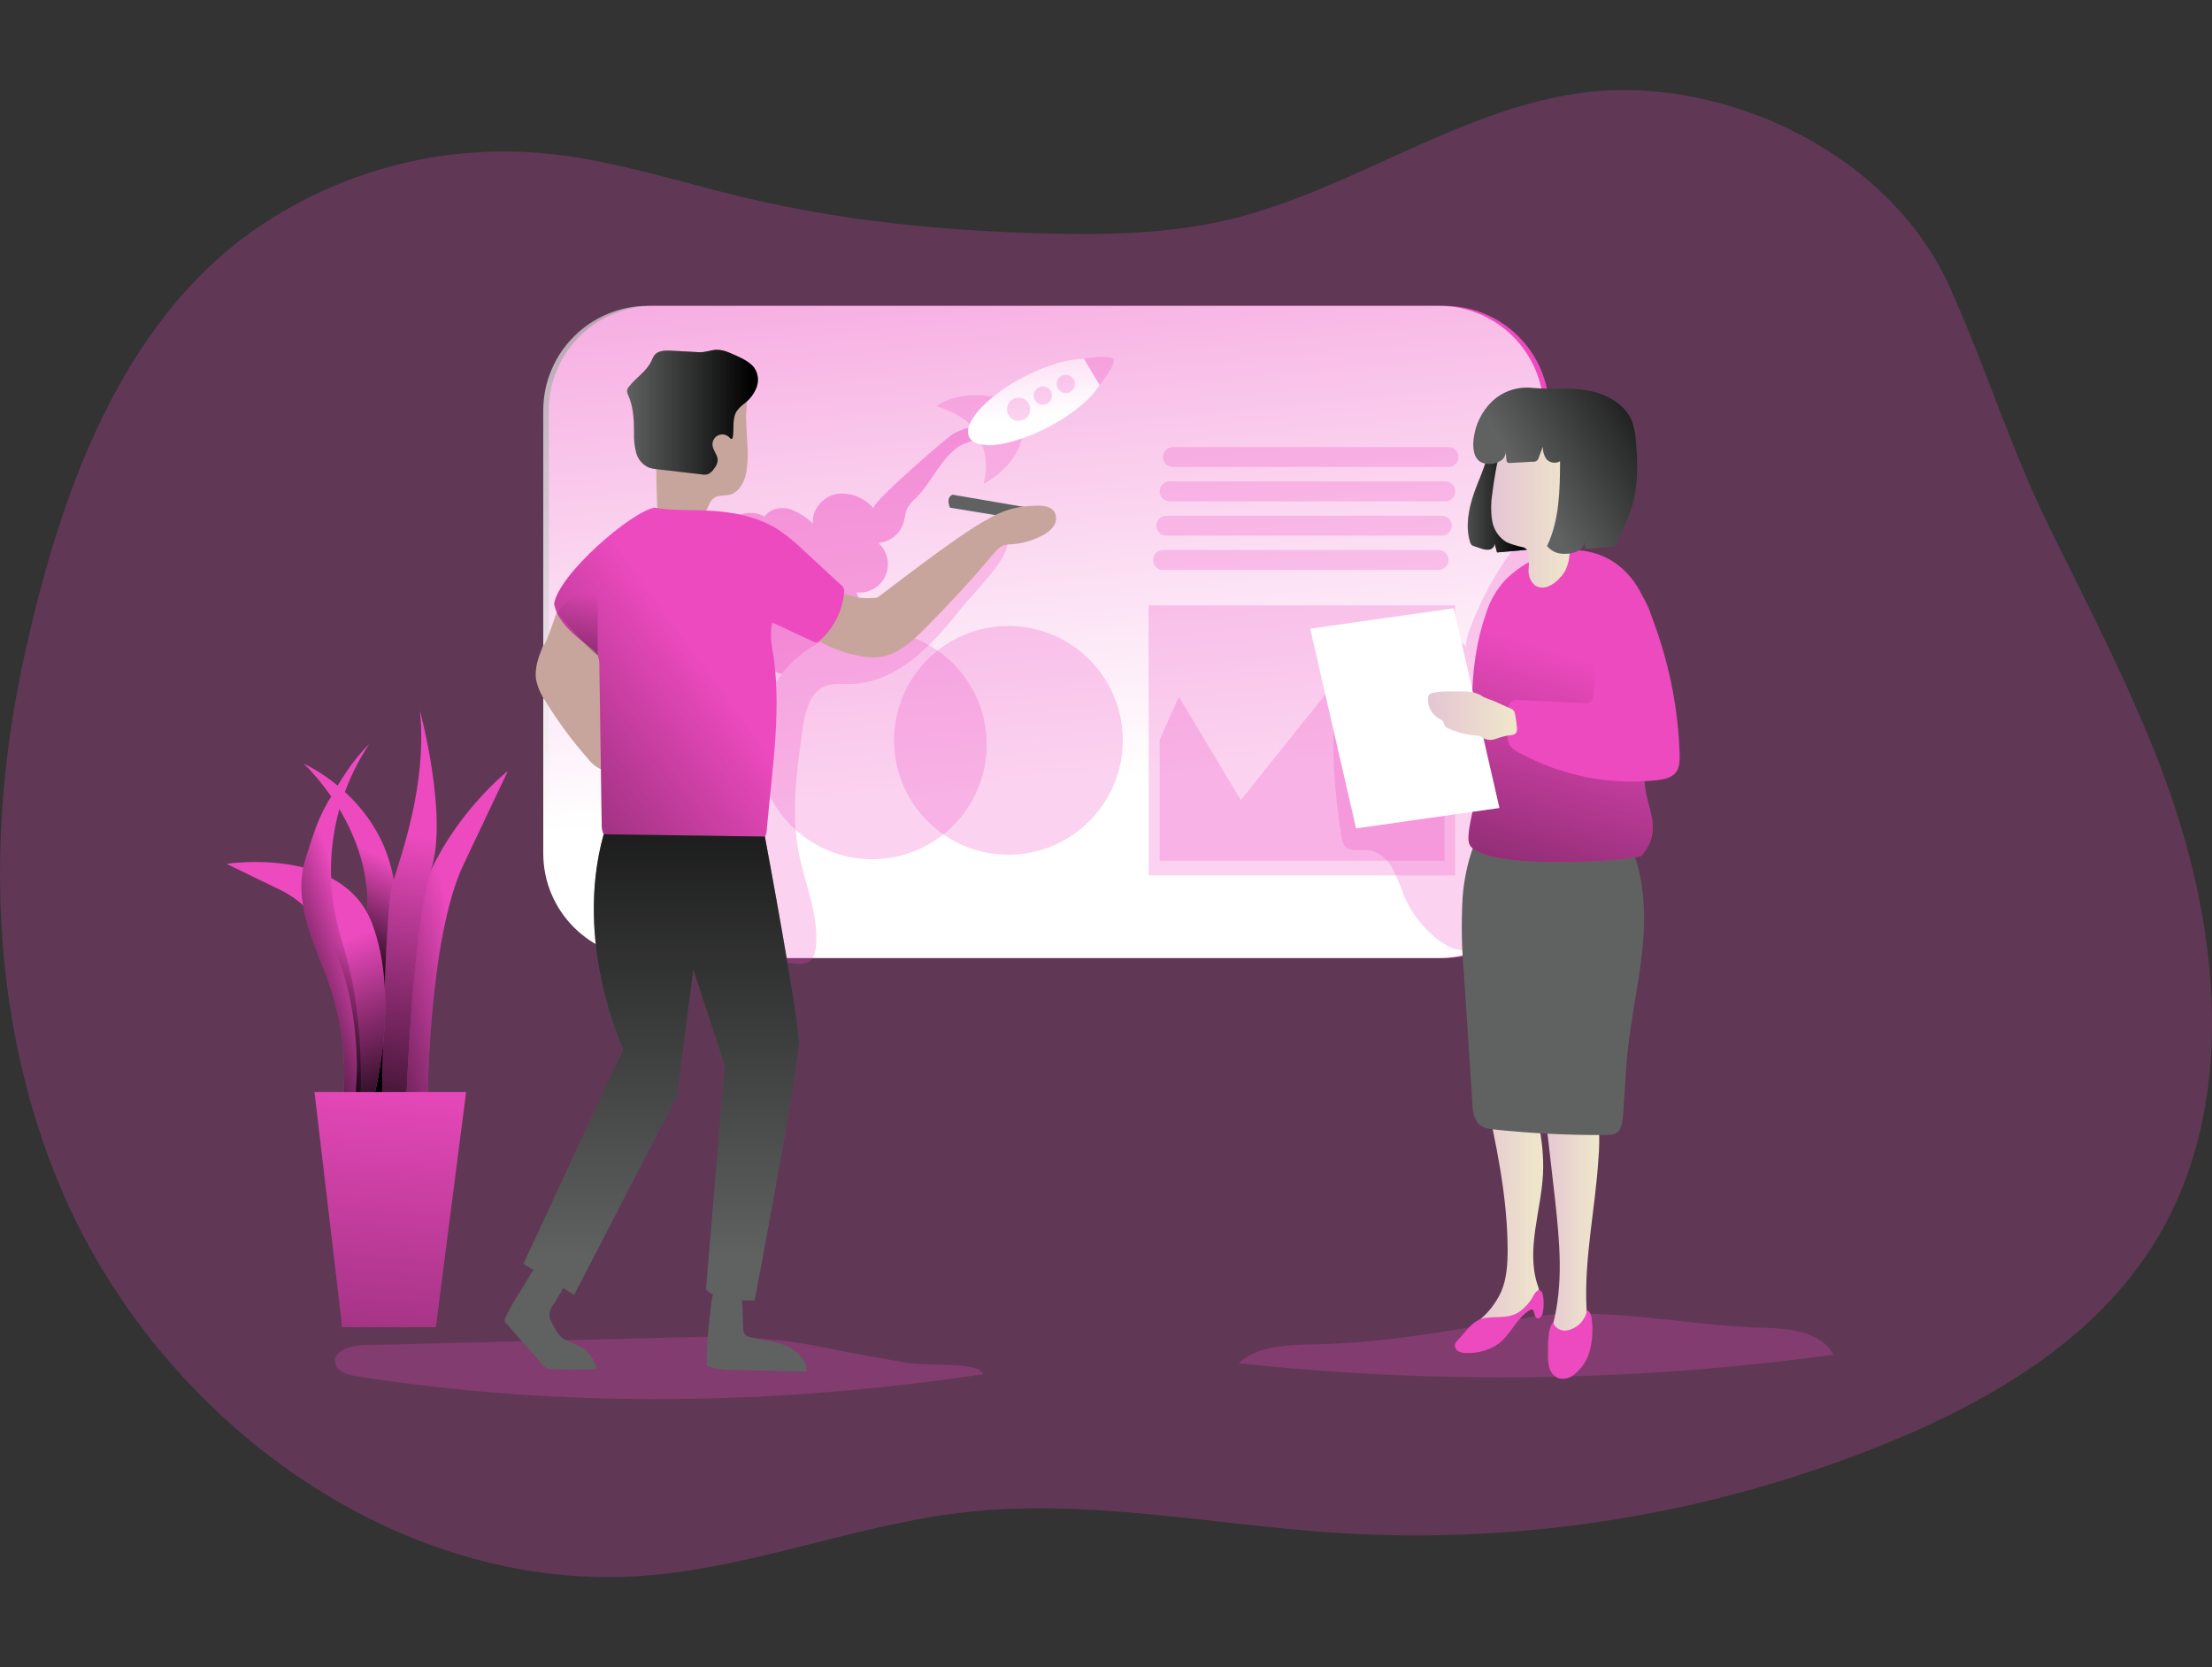 <svg width="406" height="306" viewBox="0 0 406 306" fill="none" xmlns="http://www.w3.org/2000/svg">
<rect x="0" y="0" width="406" height="306" fill="#333333" stroke="none"/>
<g clip-path="url(#clip0_291_300)">
<path opacity="0.24" d="M110.158 29.689C106.44 28.928 102.682 28.381 98.902 28.053C80.618 26.605 62.389 31.456 47.243 41.801C21.875 59.222 10.885 91.263 4.53 120.107C-2.644 152.489 -1.886 187.234 11.165 218.077C29.011 260.26 72.724 292.703 118.399 289.196C138.282 287.681 157.211 279.811 177.034 277.569C199.803 274.993 222.679 279.902 245.547 281.356C280.03 283.526 314.558 277.86 346.539 264.783C365.37 257.064 383.844 246.172 394.85 229.053C411.31 203.428 407.522 169.509 396.66 141.036C390.896 125.887 383.374 111.449 376.209 96.906C369.043 82.363 364.302 66.789 357.636 52.216C346.471 27.81 315.68 13.403 289.82 17.107C267.028 20.364 247.455 35.241 225.027 40.437C214.377 42.899 203.341 43.119 192.411 42.861C173.868 42.429 155.295 40.657 137.245 36.392C128.193 34.279 119.255 31.499 110.158 29.689Z" fill="#ED4ABF"/>
<path opacity="0.24" d="M239.04 246.77C234.882 246.982 230.352 247.346 227.337 250.209C263.664 254.127 300.334 253.6 336.533 248.641C334.261 244.422 328.527 243.808 323.717 243.702C310.083 243.399 294.093 239.574 280.655 241.794C266.756 244.096 253.144 246.77 239.04 246.77Z" fill="#ED4ABF"/>
<path opacity="0.24" d="M66.513 246.891C64.24 246.944 61.067 247.99 61.536 250.239C61.862 251.754 63.74 252.33 65.323 252.572C103.356 258.571 142.304 257.935 180.39 252.231C179.912 249.838 170.702 250.815 166.755 250.156C161.908 249.345 157.06 248.497 152.242 247.505C144.065 245.794 135.709 245.087 127.36 245.399L66.513 246.891Z" fill="#ED4ABF"/>
<path d="M265.127 56.132H119.952C109.334 56.132 100.727 64.739 100.727 75.356V156.617C100.727 167.234 109.334 175.841 119.952 175.841H265.127C275.744 175.841 284.351 167.234 284.351 156.617V75.356C284.351 64.739 275.744 56.132 265.127 56.132Z" fill="#ED4ABF"/>
<path d="M264.112 56.132H118.937C108.319 56.132 99.712 64.739 99.712 75.356V156.617C99.712 167.234 108.319 175.841 118.937 175.841H264.112C274.729 175.841 283.337 167.234 283.337 156.617V75.356C283.337 64.739 274.729 56.132 264.112 56.132Z" fill="url(#paint0_linear_291_300)"/>
<path opacity="0.24" d="M181.102 136.627C181.114 140.739 179.92 144.764 177.667 148.203C175.414 151.643 172.201 154.346 168.427 155.977C164.653 157.608 160.483 158.096 156.434 157.381C152.385 156.666 148.635 154.778 145.648 151.952C142.662 149.126 140.57 145.486 139.632 141.483C138.694 137.48 138.951 133.289 140.372 129.431C141.792 125.572 144.313 122.215 147.623 119.776C150.933 117.336 154.885 115.921 158.991 115.706C159.366 115.662 159.743 115.645 160.12 115.653C165.683 115.653 171.019 117.863 174.954 121.796C178.888 125.729 181.1 131.064 181.102 136.627Z" fill="#ED4ABF"/>
<path opacity="0.45" d="M179.625 80.128C179.458 80.704 176.769 81.424 176.08 81.863C174.893 82.699 173.849 83.722 172.989 84.893C171.346 87.059 170.05 89.483 168.111 91.392C167.542 91.871 167.046 92.433 166.642 93.058C166.119 93.96 166.119 95.05 165.809 96.035C165.484 97.027 164.872 97.9 164.048 98.543C163.225 99.185 162.23 99.567 161.188 99.641C162.024 100.371 162.605 101.349 162.845 102.432C163.086 103.515 162.974 104.647 162.525 105.662C162.077 106.678 161.316 107.523 160.353 108.075C159.39 108.627 158.276 108.856 157.174 108.73C158.293 110.872 158.914 113.238 158.992 115.653C155.988 115.807 153.052 116.605 150.384 117.994C147.716 119.384 145.379 121.332 143.532 123.705C142.873 123.557 142.253 123.273 141.71 122.871C141.168 122.469 140.715 121.959 140.381 121.372C138.707 122.887 136.025 121.918 134.268 120.531C127.913 115.6 126.125 105.7 130.367 98.86C132.45 95.452 136.919 92.801 140.328 94.846C141.221 93.407 143.236 92.975 144.872 93.407C146.501 93.975 147.987 94.889 149.228 96.088C148.91 93.573 151.046 91.149 153.53 90.657C154.798 90.493 156.087 90.651 157.278 91.115C158.47 91.58 159.525 92.337 160.347 93.316C159.651 92.505 173.414 80.651 174.86 79.681C175.671 79.174 180.579 76.864 179.625 80.128Z" fill="#ED4ABF"/>
<path opacity="0.24" d="M176.496 111.54C171.247 118.297 164.612 125.394 156.045 125.546C154.477 125.546 152.841 125.364 151.387 125.97C148.591 127.136 147.781 130.636 147.342 133.643C146.243 141.218 145.153 148.906 146.584 156.367C147.698 162.184 150.318 167.85 149.766 173.743C149.659 174.826 149.364 176.015 148.432 176.591C147.694 176.924 146.872 177.022 146.077 176.871L132.957 175.72C131.863 175.731 130.789 175.423 129.867 174.834C129.13 174.132 128.605 173.237 128.352 172.251C123.05 157.17 124.322 140.695 125.64 124.773C125.928 121.266 126.231 117.698 127.519 114.419C128.807 111.139 131.223 108.139 134.556 107.011C142.13 104.443 149.455 112.252 157.461 112.563C165.793 112.881 171.618 105.549 177.58 100.875C179.572 99.307 184.465 94.603 184.904 99.413C185.222 102.61 178.405 109.124 176.496 111.54Z" fill="#ED4ABF"/>
<path opacity="0.24" d="M185.094 156.874C196.686 156.874 206.083 147.477 206.083 135.885C206.083 124.293 196.686 114.896 185.094 114.896C173.501 114.896 164.104 124.293 164.104 135.885C164.104 147.477 173.501 156.874 185.094 156.874Z" fill="#ED4ABF"/>
<path d="M99.674 118.494C98.864 120.531 98.038 122.69 98.417 124.849C98.724 126.205 99.287 127.491 100.076 128.636C102.361 132.379 104.969 135.914 107.87 139.203C108.622 140.228 109.665 141.003 110.862 141.43C111.975 133.4 112.241 125.276 111.657 117.191C111.664 116.462 111.495 115.743 111.165 115.093C110.607 114.358 109.846 113.803 108.976 113.495C106.969 112.555 104.969 111.457 102.916 110.699C102.31 111.457 100.296 118.494 99.674 118.494Z" fill="#C8A59C"/>
<path d="M182.745 94.55L174.368 93.179C174.368 93.179 173.504 91.399 174.822 90.793L188.078 93.066L182.745 94.55Z" fill="#606161"/>
<path d="M157.166 109.631C158.433 109.815 159.719 109.833 160.991 109.684C161.484 109.488 175.815 98.11 181.306 95.293C183.846 93.72 186.765 92.869 189.752 92.831C191.131 92.74 192.782 92.785 193.539 93.96C193.759 94.371 193.86 94.837 193.829 95.302C193.798 95.768 193.637 96.216 193.365 96.596C192.813 97.347 192.078 97.944 191.229 98.33C189.477 99.241 187.556 99.78 185.586 99.913C185.072 99.909 184.561 99.986 184.071 100.14C183.439 100.454 182.895 100.92 182.488 101.496C178.423 106.309 174.168 110.947 169.725 115.411C167.354 117.789 164.672 120.243 161.332 120.622C160.13 120.726 158.92 120.647 157.742 120.387C155.44 119.941 153.212 119.176 151.121 118.115C150.667 117.918 150.264 117.617 149.947 117.236C149.614 116.7 149.463 116.07 149.516 115.441C149.562 113.349 150.318 111.336 151.659 109.73C153.417 107.639 154.916 109.139 157.166 109.631Z" fill="#C8A59C"/>
<path d="M137.176 81.514C137.316 83.253 137.25 85.002 136.979 86.726C136.639 88.483 135.654 90.347 133.95 90.801C132.935 91.066 131.745 90.801 130.92 91.49C130.299 91.998 130.124 92.854 129.708 93.543C129.304 94.118 128.765 94.585 128.14 94.904C127.514 95.224 126.82 95.386 126.117 95.376C124.713 95.34 123.325 95.066 122.012 94.566C121.669 94.485 121.349 94.324 121.08 94.096C120.733 93.648 120.565 93.086 120.611 92.52C120.454 88.203 120.394 83.88 120.429 79.553C120.358 78.304 120.554 77.054 121.005 75.886C121.798 74.508 123.014 73.421 124.474 72.788C126.536 71.725 128.756 70.999 131.049 70.637C133.162 70.296 136.676 70.493 137.063 73.22C137.081 74.217 137.036 75.214 136.926 76.205C136.964 77.954 137.108 79.727 137.176 81.514Z" fill="#C8A59C"/>
<path d="M138.457 67.539C138.792 68.047 139.006 68.627 139.079 69.231C139.153 69.836 139.085 70.45 138.881 71.024C138.454 72.174 137.72 73.185 136.76 73.947C136.19 74.359 135.68 74.849 135.245 75.402C134.328 76.773 134.768 78.606 134.488 80.242C134.488 80.371 134.412 80.53 134.275 80.552C134.139 80.575 134.041 80.462 133.95 80.356C133.696 80.062 133.354 79.857 132.976 79.772C132.597 79.686 132.201 79.724 131.845 79.88C131.49 80.035 131.193 80.301 130.999 80.637C130.806 80.974 130.725 81.364 130.768 81.749C130.874 82.734 131.761 83.544 131.723 84.537C131.644 85.099 131.402 85.626 131.026 86.052C130.751 86.496 130.347 86.845 129.867 87.052C129.473 87.139 129.064 87.139 128.67 87.052L120.49 86.105C120.029 86.07 119.574 85.981 119.134 85.84C118.557 85.592 118.043 85.217 117.633 84.742C117.222 84.267 116.924 83.704 116.763 83.097C116.453 81.881 116.32 80.626 116.369 79.371C116.369 77.098 116.263 74.705 115.331 72.599C115.16 72.3 115.076 71.959 115.089 71.614C115.147 71.385 115.259 71.172 115.415 70.993C116.71 69.319 118.679 68.168 119.565 66.252C119.704 65.891 119.88 65.546 120.088 65.221C120.77 64.32 122.095 64.305 123.224 64.365L128.276 64.646C129.435 64.706 130.337 64.275 131.443 64.199C132.263 64.2 133.074 64.375 133.821 64.714C135.336 65.38 137.472 66.183 138.457 67.539Z" fill="#606161"/>
<path d="M138.457 67.539C138.792 68.047 139.006 68.627 139.079 69.231C139.153 69.836 139.085 70.45 138.881 71.024C138.454 72.174 137.72 73.185 136.76 73.947C136.19 74.359 135.68 74.849 135.245 75.402C134.328 76.773 134.768 78.606 134.488 80.242C134.488 80.371 134.412 80.53 134.275 80.552C134.139 80.575 134.041 80.462 133.95 80.356C133.696 80.062 133.354 79.857 132.976 79.772C132.597 79.686 132.201 79.724 131.845 79.88C131.49 80.035 131.193 80.301 130.999 80.637C130.806 80.974 130.725 81.364 130.768 81.749C130.874 82.734 131.761 83.544 131.723 84.537C131.644 85.099 131.402 85.626 131.026 86.052C130.751 86.496 130.347 86.845 129.867 87.052C129.473 87.139 129.064 87.139 128.67 87.052L120.49 86.105C120.029 86.07 119.574 85.981 119.134 85.84C118.557 85.592 118.043 85.217 117.633 84.742C117.222 84.267 116.924 83.704 116.763 83.097C116.453 81.881 116.32 80.626 116.369 79.371C116.369 77.098 116.263 74.705 115.331 72.599C115.16 72.3 115.076 71.959 115.089 71.614C115.147 71.385 115.259 71.172 115.415 70.993C116.71 69.319 118.679 68.168 119.565 66.252C119.704 65.891 119.88 65.546 120.088 65.221C120.77 64.32 122.095 64.305 123.224 64.365L128.276 64.646C129.435 64.706 130.337 64.275 131.443 64.199C132.263 64.2 133.074 64.375 133.821 64.714C135.336 65.38 137.472 66.183 138.457 67.539Z" fill="url(#paint1_linear_291_300)"/>
<path d="M120.103 93.179C123.133 93.71 126.315 93.573 129.42 93.695C134.132 93.869 138.972 94.702 142.926 97.262C144.53 98.368 146.037 99.607 147.433 100.966L154.25 107.261C154.521 107.443 154.73 107.704 154.85 108.009C154.969 108.313 154.992 108.647 154.916 108.965C154.554 112.303 152.954 115.383 150.432 117.6C150.284 117.758 150.091 117.867 149.879 117.911C149.67 117.913 149.464 117.86 149.281 117.759L141.706 114.244C141.445 115.735 141.445 117.26 141.706 118.751C143.653 129.682 141.706 141.066 140.752 152.125C140.747 152.629 140.63 153.126 140.411 153.58C140.095 154.046 139.661 154.42 139.154 154.663C134.889 157.049 129.761 157.147 124.875 157.117C120.331 157.117 115.521 156.89 111.87 154.239C111.432 153.95 111.063 153.57 110.787 153.125C110.514 152.503 110.395 151.825 110.438 151.148L110.014 122.327C110.048 121.643 109.952 120.96 109.734 120.312C109.06 118.63 102.788 116.009 101.705 110.866C102.47 105.481 115.763 93.975 120.103 93.179Z" fill="#ED4ABF"/>
<path d="M120.103 93.179C123.133 93.71 126.315 93.573 129.42 93.695C134.132 93.869 138.972 94.702 142.926 97.262C144.53 98.368 146.037 99.607 147.433 100.966L154.25 107.261C154.521 107.443 154.73 107.704 154.85 108.009C154.969 108.313 154.992 108.647 154.916 108.965C154.554 112.303 152.954 115.383 150.432 117.6C150.284 117.758 150.091 117.867 149.879 117.911C149.67 117.913 149.464 117.86 149.281 117.759L141.706 114.244C141.445 115.735 141.445 117.26 141.706 118.751C143.653 129.682 141.706 141.066 140.752 152.125C140.747 152.629 140.63 153.126 140.411 153.58C140.095 154.046 139.661 154.42 139.154 154.663C134.889 157.049 129.761 157.147 124.875 157.117C120.331 157.117 115.521 156.89 111.87 154.239C111.432 153.95 111.063 153.57 110.787 153.125C110.514 152.503 110.395 151.825 110.438 151.148L110.014 122.327C110.048 121.643 109.952 120.96 109.734 120.312C109.06 118.63 102.788 116.009 101.705 110.866C102.47 105.481 115.763 93.975 120.103 93.179Z" fill="url(#paint2_linear_291_300)"/>
<path d="M140.388 153.549C140.388 153.549 146.637 186.878 146.637 191.339C146.637 195.8 138.517 238.665 138.517 238.665C138.517 238.665 131.405 239.074 129.579 236.635L133.033 195.619L127.261 178L124.285 201.088L105.393 237.65L96.061 231.977L114.385 192.589C114.385 192.589 105.197 173.175 110.802 153.125L140.388 153.549Z" fill="#606161"/>
<path d="M140.388 153.549C140.388 153.549 146.637 186.878 146.637 191.339C146.637 195.8 138.517 238.665 138.517 238.665C138.517 238.665 131.405 239.074 129.579 236.635L133.033 195.619L127.261 178L124.285 201.088L105.393 237.65L96.061 231.977L114.385 192.589C114.385 192.589 105.197 173.175 110.802 153.125L140.388 153.549Z" fill="url(#paint3_linear_291_300)"/>
<path d="M129.7 250.254C129.691 250.366 129.709 250.478 129.753 250.58C129.838 250.708 129.968 250.8 130.117 250.838C131.473 251.269 132.891 251.471 134.313 251.436C138.903 251.557 143.499 251.661 148.099 251.747C148.099 249.55 146.205 247.77 144.168 246.952C142.13 246.134 139.896 245.997 137.775 245.437C137.34 245.366 136.944 245.146 136.654 244.816C136.478 244.494 136.394 244.129 136.411 243.763L136.245 239.423C136.267 239.161 136.236 238.897 136.154 238.647C136.072 238.397 135.941 238.166 135.768 237.968C135.567 237.823 135.341 237.717 135.101 237.658C134.26 237.408 132.109 236.506 131.314 237.044C130.518 237.582 130.518 239.786 130.397 240.695C129.953 243.863 129.72 247.056 129.7 250.254Z" fill="#606161"/>
<path d="M92.827 241.733C92.752 241.825 92.697 241.932 92.664 242.046C92.632 242.16 92.623 242.28 92.639 242.398C92.654 242.515 92.694 242.629 92.755 242.731C92.816 242.833 92.897 242.921 92.994 242.99L99.652 250.565C99.824 250.793 100.04 250.983 100.288 251.125C100.581 251.247 100.895 251.307 101.212 251.3C103.969 251.413 106.742 251.406 109.499 251.3C109.321 250.396 108.942 249.545 108.39 248.808C107.838 248.071 107.127 247.468 106.31 247.043C105.272 246.513 104.038 246.285 103.159 245.528C102.379 244.805 101.771 243.918 101.379 242.93C101.024 242.432 100.843 241.83 100.867 241.219C100.89 240.607 101.115 240.021 101.508 239.551L102.879 237.279C103.078 237.035 103.216 236.747 103.282 236.439C103.348 236.13 103.34 235.811 103.257 235.507C103.06 235.175 102.767 234.911 102.417 234.749C101.462 234.189 100.144 233.045 99.053 232.84C97.963 232.636 97.539 233.658 96.978 234.575C95.637 236.9 93.933 239.256 92.827 241.733Z" fill="#606161"/>
<path opacity="0.24" d="M265.869 82.06H215.286C214.278 82.06 213.46 82.877 213.46 83.885V83.893C213.46 84.901 214.278 85.718 215.286 85.718H265.869C266.877 85.718 267.695 84.901 267.695 83.893V83.885C267.695 82.877 266.877 82.06 265.869 82.06Z" fill="#ED4ABF"/>
<path opacity="0.24" d="M265.263 88.354H214.68C213.672 88.354 212.854 89.172 212.854 90.18V90.187C212.854 91.196 213.672 92.013 214.68 92.013H265.263C266.272 92.013 267.089 91.196 267.089 90.187V90.18C267.089 89.172 266.272 88.354 265.263 88.354Z" fill="#ED4ABF"/>
<path opacity="0.24" d="M264.65 94.656H214.066C213.058 94.656 212.241 95.474 212.241 96.482V96.49C212.241 97.498 213.058 98.315 214.066 98.315H264.65C265.658 98.315 266.475 97.498 266.475 96.49V96.482C266.475 95.474 265.658 94.656 264.65 94.656Z" fill="#ED4ABF"/>
<path opacity="0.24" d="M264.044 100.951H213.46C212.452 100.951 211.635 101.768 211.635 102.776V102.784C211.635 103.792 212.452 104.609 213.46 104.609H264.044C265.052 104.609 265.869 103.792 265.869 102.784V102.776C265.869 101.768 265.052 100.951 264.044 100.951Z" fill="#ED4ABF"/>
<path opacity="0.24" d="M267.089 111.109H210.825V160.669H267.089V111.109Z" fill="#ED4ABF"/>
<path opacity="0.24" d="M216.377 127.902L227.746 146.853L246.168 123.834L254.023 134.938L265.127 116.797V157.958H212.854V135.756L216.377 127.902Z" fill="#ED4ABF"/>
<path opacity="0.24" d="M269.271 118.766C266.672 116.312 262.673 115.774 259.219 116.676C255.765 117.577 252.765 119.744 250.129 122.145C248.499 123.507 247.139 125.164 246.123 127.03C244.888 129.53 244.744 132.424 244.729 135.211C244.706 141.378 245.213 147.537 246.244 153.617C246.293 154.197 246.488 154.755 246.812 155.238C247.781 156.443 249.675 155.882 251.213 156.049C253.076 156.253 254.598 157.685 255.545 159.306C256.379 160.983 257.108 162.711 257.727 164.479C259.123 167.729 261.352 170.554 264.188 172.668C266.233 174.182 269.24 175.266 271.21 173.637C271.875 173 272.392 172.224 272.725 171.365C282.117 150.875 274.391 126.212 281.155 104.708C281.579 103.36 284.67 97.042 282.67 96.096C281.155 95.414 278.845 99.33 278.193 100.209C276.193 102.809 274.419 105.576 272.891 108.48C272.27 109.624 268.233 117.789 269.271 118.766Z" fill="#ED4ABF"/>
<path d="M201.818 70.69C200.349 73.114 196.94 75.993 192.554 78.31C185.775 81.886 179.223 82.757 177.898 80.242C177.734 79.867 177.657 79.46 177.671 79.051C177.686 78.642 177.792 78.241 177.981 77.879C178.587 76.364 180.117 74.561 182.314 72.796C184.01 71.437 185.837 70.25 187.767 69.251C191.979 67.024 196.099 65.843 198.932 65.873L201.818 70.69Z" fill="url(#paint4_linear_291_300)"/>
<path opacity="0.24" d="M182.314 72.796C180.117 74.561 178.587 76.349 177.981 77.879C176.368 75.97 171.921 74.531 171.921 74.531C175.588 71.872 180.928 72.569 182.314 72.796Z" fill="#ED4ABF"/>
<path opacity="0.24" d="M180.541 88.816C180.541 88.816 186.48 85.787 187.555 80.446C187.555 80.446 182.511 82.461 180.117 81.537C180.117 81.537 181.708 83.817 180.541 88.816Z" fill="#ED4ABF"/>
<path opacity="0.24" d="M201.849 70.637L198.963 65.82C198.963 65.82 203.697 65.062 204.333 65.911C204.969 66.759 202.167 70.258 201.849 70.637Z" fill="#ED4ABF"/>
<path opacity="0.24" d="M186.957 77.258C188.137 77.258 189.093 76.301 189.093 75.121C189.093 73.942 188.137 72.986 186.957 72.986C185.777 72.986 184.821 73.942 184.821 75.121C184.821 76.301 185.777 77.258 186.957 77.258Z" fill="#ED4ABF"/>
<path opacity="0.24" d="M191.403 74.288C192.332 74.288 193.085 73.535 193.085 72.607C193.085 71.678 192.332 70.925 191.403 70.925C190.475 70.925 189.722 71.678 189.722 72.607C189.722 73.535 190.475 74.288 191.403 74.288Z" fill="#ED4ABF"/>
<path opacity="0.24" d="M195.622 72.152C196.551 72.152 197.304 71.399 197.304 70.471C197.304 69.542 196.551 68.789 195.622 68.789C194.694 68.789 193.941 69.542 193.941 70.471C193.941 71.399 194.694 72.152 195.622 72.152Z" fill="#ED4ABF"/>
<path d="M109.711 120.281V106.905C109.711 106.905 103.439 109.889 102.356 112.593C102.356 112.593 108.257 119.569 109.711 120.281Z" fill="url(#paint5_linear_291_300)"/>
<path d="M272.368 196.808C272.053 198.029 272.095 199.314 272.49 200.512C274.648 209.995 276.671 219.6 276.716 229.295C276.716 231.954 276.572 234.681 275.52 237.12C274.525 239.258 273.037 241.13 271.179 242.581C270.49 243.157 269.664 243.914 269.907 244.778C270.024 245.129 270.249 245.434 270.551 245.649C271.139 246.112 271.848 246.395 272.594 246.466C273.339 246.538 274.089 246.393 274.754 246.05C275.486 245.599 276.138 245.031 276.686 244.369L281.761 238.847C282.037 238.578 282.261 238.259 282.42 237.908C282.581 237.173 282.493 236.405 282.17 235.726C280.102 229.227 282.859 222.274 283.208 215.464C283.526 209.124 281.731 202.89 279.958 196.793C279.806 196.117 279.526 195.477 279.133 194.907C278.761 194.496 278.3 194.175 277.785 193.97C277.271 193.766 276.716 193.682 276.163 193.725C275.06 193.82 273.979 194.088 272.959 194.52" fill="url(#paint6_linear_291_300)"/>
<path d="M282.799 198.111C283.733 205.418 284.604 212.74 285.412 220.077C286.253 227.758 287.018 235.658 285.018 243.127C284.609 244.642 284.124 246.475 285.086 247.747C285.57 248.294 286.234 248.648 286.958 248.744C287.682 248.84 288.416 248.672 289.025 248.27C289.62 247.851 290.121 247.313 290.497 246.689C290.872 246.066 291.114 245.371 291.206 244.649C291.369 243.207 291.369 241.751 291.206 240.309C290.707 231.045 292.82 221.857 293.388 212.601C293.686 209.115 293.523 205.606 292.903 202.163C292.191 198.679 290.457 193.664 287.192 191.733C282.996 189.226 282.465 195.475 282.799 198.111Z" fill="url(#paint7_linear_291_300)"/>
<path d="M267.566 245.982C267.335 246.189 267.158 246.449 267.051 246.74C267.012 247.008 267.06 247.281 267.188 247.52C267.317 247.759 267.518 247.95 267.763 248.065C268.258 248.283 268.799 248.374 269.338 248.33C271.402 248.387 273.429 247.776 275.118 246.588C277.337 244.869 278.375 241.869 280.791 240.453C280.867 240.397 280.956 240.361 281.049 240.347C281.715 240.263 281.481 241.559 282.049 241.9C282.617 242.24 283.079 241.468 283.185 240.877C283.382 239.818 283.382 238.732 283.185 237.673C283.109 237.317 282.965 236.915 282.609 236.809C282.253 236.703 281.806 237.181 281.587 237.567C280.941 238.854 279.992 239.964 278.822 240.801C276.663 242.187 274.497 241.468 272.194 241.983C270.194 242.475 268.907 244.558 267.566 245.982Z" fill="#ED4ABF"/>
<path d="M284.132 248.383C284.075 249.272 284.157 250.164 284.374 251.027C284.488 251.458 284.699 251.858 284.992 252.194C285.285 252.53 285.652 252.795 286.063 252.966C286.582 253.089 287.122 253.084 287.637 252.952C288.153 252.82 288.629 252.565 289.025 252.209C290.431 251.059 291.423 249.482 291.85 247.717C292.268 245.959 292.381 244.143 292.184 242.347C292.123 241.627 291.949 240.786 291.298 240.476C291.135 241.359 290.719 242.177 290.1 242.829C289.482 243.481 288.687 243.94 287.813 244.149C287.255 244.297 286.661 244.233 286.148 243.968C285.634 243.704 285.237 243.258 285.033 242.718C283.996 244.096 284.162 246.664 284.132 248.383Z" fill="#ED4ABF"/>
<path d="M268.452 164.729C268.194 169.39 268.272 174.063 268.687 178.712L269.445 190.142L270.255 202.61C270.224 203.771 270.512 204.919 271.088 205.928C271.846 206.988 273.149 207.193 274.315 207.314C281.091 208.028 287.901 208.364 294.714 208.321C295.607 208.321 296.622 208.253 297.221 207.465C297.612 206.815 297.824 206.073 297.834 205.314C298.228 201.33 298.304 197.3 298.705 193.316C299.349 186.802 300.857 180.439 301.485 173.955C302.114 167.471 301.803 160.503 299.054 154.746C298.781 154.054 298.344 153.438 297.781 152.951C297.181 152.572 296.491 152.363 295.782 152.345C289.42 151.658 283.023 151.367 276.625 151.474C275.512 151.474 273.239 151.05 272.262 151.693C271.406 152.254 270.747 154.549 270.361 155.572C269.317 158.525 268.675 161.605 268.452 164.729Z" fill="#606161"/>
<path d="M270.497 90.672C269.543 93.513 268.945 96.618 269.823 99.481C269.869 99.687 269.971 99.876 270.119 100.027C270.251 100.13 270.403 100.204 270.566 100.247L271.74 100.633C272.243 100.851 272.793 100.934 273.338 100.875C273.61 100.84 273.86 100.705 274.039 100.497C274.218 100.288 274.314 100.021 274.308 99.747L274.77 101.398L281.064 100.83C281.271 100.828 281.473 100.767 281.647 100.656C281.744 100.555 281.819 100.437 281.869 100.306C281.918 100.176 281.941 100.037 281.935 99.898C282.321 96.043 282.231 92.157 282.276 88.279C282.276 86.18 282.352 83.999 281.519 82.075C280.685 80.151 278.655 78.568 276.587 78.962C274.52 79.356 273.482 80.977 273.164 82.878C272.694 85.567 271.369 88.104 270.497 90.672Z" fill="#606161"/>
<path d="M270.497 90.672C269.543 93.513 268.945 96.618 269.823 99.481C269.869 99.687 269.971 99.876 270.119 100.027C270.251 100.13 270.403 100.204 270.566 100.247L271.74 100.633C272.243 100.851 272.793 100.934 273.338 100.875C273.61 100.84 273.86 100.705 274.039 100.497C274.218 100.288 274.314 100.021 274.308 99.747L274.77 101.398L281.064 100.83C281.271 100.828 281.473 100.767 281.647 100.656C281.744 100.555 281.819 100.437 281.869 100.306C281.918 100.176 281.941 100.037 281.935 99.898C282.321 96.043 282.231 92.157 282.276 88.279C282.276 86.18 282.352 83.999 281.519 82.075C280.685 80.151 278.655 78.568 276.587 78.962C274.52 79.356 273.482 80.977 273.164 82.878C272.694 85.567 271.369 88.104 270.497 90.672Z" fill="url(#paint8_linear_291_300)"/>
<path d="M301.478 109.427C302.879 112.336 303.061 115.661 303.212 118.888C303.53 125.356 305.621 132.401 302.909 138.286C299.22 146.323 306.765 150.595 301.303 157.049C300.493 158.003 272.02 159.973 269.717 154.966C268.861 153.117 271.164 146.565 270.99 144.535C270.066 133.848 269.187 122.781 272.732 112.661C273.431 110.359 274.638 108.241 276.262 106.465C284.23 98.565 296.441 98.853 301.478 109.427Z" fill="#ED4ABF"/>
<path d="M301.478 109.427C302.879 112.336 303.061 115.661 303.212 118.888C303.53 125.356 305.621 132.401 302.909 138.286C299.22 146.323 306.765 150.595 301.303 157.049C300.493 158.003 272.02 159.973 269.717 154.966C268.861 153.117 271.164 146.565 270.99 144.535C270.066 133.848 269.187 122.781 272.732 112.661C273.431 110.359 274.638 108.241 276.262 106.465C284.23 98.565 296.441 98.853 301.478 109.427Z" fill="url(#paint9_linear_291_300)"/>
<path d="M273.883 90.748C273.626 92.354 273.626 93.99 273.883 95.596C274.015 96.398 274.318 97.162 274.771 97.837C275.225 98.511 275.819 99.08 276.512 99.504C277.44 99.904 278.407 100.206 279.398 100.406C279.681 100.457 279.944 100.589 280.155 100.784C280.3 100.954 280.399 101.157 280.443 101.375C280.616 102.439 280.657 103.52 280.564 104.594C280.524 105.133 280.611 105.674 280.819 106.173C281.027 106.672 281.35 107.114 281.761 107.465C282.118 107.677 282.519 107.804 282.933 107.834C283.347 107.864 283.763 107.798 284.147 107.639C284.915 107.318 285.602 106.832 286.162 106.215C286.542 105.842 286.88 105.428 287.169 104.981C287.906 103.567 288.224 101.971 288.086 100.383C288.086 98.277 287.874 96.171 287.858 94.066C287.858 90.339 289.639 88.12 289.517 84.4C289.517 83.749 288.146 81.575 287.858 80.992C287.576 80.504 287.215 80.067 286.79 79.697C286.38 79.26 285.898 78.897 285.366 78.621C284.554 78.336 283.677 78.283 282.837 78.469C281.034 78.743 279.271 79.233 277.587 79.931C276.931 80.173 276.326 80.538 275.807 81.007C275.57 81.25 275.388 81.542 275.276 81.863C275.163 82.183 275.122 82.525 275.156 82.863C275.085 83.714 274.943 84.558 274.732 85.385C274.383 87.168 274.1 88.955 273.883 90.748Z" fill="url(#paint10_linear_291_300)"/>
<path d="M273.868 73.667C271.963 75.511 270.763 77.963 270.475 80.598C270.353 81.438 270.392 82.294 270.588 83.12C270.73 83.741 271.08 84.294 271.581 84.688C272.156 85.05 272.836 85.207 273.512 85.135C274.244 85.137 274.958 84.912 275.557 84.491C275.856 84.28 276.086 83.986 276.221 83.646C276.355 83.305 276.388 82.933 276.315 82.575L276.512 84.469C276.51 84.599 276.55 84.726 276.625 84.832C276.7 84.892 276.787 84.935 276.879 84.959C276.972 84.983 277.069 84.986 277.163 84.969L281.322 84.741C281.567 84.781 281.819 84.725 282.023 84.584C282.228 84.443 282.37 84.228 282.42 83.984L283.177 81.984C283.155 82.773 283.369 83.551 283.791 84.219C284.098 84.581 284.524 84.822 284.993 84.9C285.462 84.978 285.943 84.887 286.351 84.643C286.313 89.945 286.237 95.437 283.958 100.216C284.344 100.695 284.839 101.074 285.402 101.322C285.964 101.569 286.578 101.679 287.192 101.64C288.073 101.689 288.949 101.49 289.722 101.065C290.104 100.849 290.423 100.537 290.646 100.159C290.87 99.782 290.99 99.352 290.994 98.913L290.903 100.239C290.88 100.365 290.907 100.496 290.979 100.603C291.035 100.644 291.099 100.674 291.167 100.69C291.234 100.705 291.305 100.707 291.373 100.693L295.615 100.39C295.857 100.415 296.1 100.352 296.3 100.213C296.5 100.074 296.644 99.868 296.706 99.633C297.899 97.432 298.878 95.121 299.629 92.733C300.72 88.885 300.622 84.802 300.251 80.825C300.183 79.668 299.964 78.525 299.599 77.424C298.38 74.19 294.918 72.304 291.525 71.675C288.131 71.046 284.753 71.516 281.367 71.213C280.014 71.048 278.64 71.182 277.345 71.606C276.049 72.03 274.862 72.734 273.868 73.667Z" fill="#606161"/>
<path d="M273.868 73.667C271.963 75.511 270.763 77.963 270.475 80.598C270.353 81.438 270.392 82.294 270.588 83.12C270.73 83.741 271.08 84.294 271.581 84.688C272.156 85.05 272.836 85.207 273.512 85.135C274.244 85.137 274.958 84.912 275.557 84.491C275.856 84.28 276.086 83.986 276.221 83.646C276.355 83.305 276.388 82.933 276.315 82.575L276.512 84.469C276.51 84.599 276.55 84.726 276.625 84.832C276.7 84.892 276.787 84.935 276.879 84.959C276.972 84.983 277.069 84.986 277.163 84.969L281.322 84.741C281.567 84.781 281.819 84.725 282.023 84.584C282.228 84.443 282.37 84.228 282.42 83.984L283.177 81.984C283.155 82.773 283.369 83.551 283.791 84.219C284.098 84.581 284.524 84.822 284.993 84.9C285.462 84.978 285.943 84.887 286.351 84.643C286.313 89.945 286.237 95.437 283.958 100.216C284.344 100.695 284.839 101.074 285.402 101.322C285.964 101.569 286.578 101.679 287.192 101.64C288.073 101.689 288.949 101.49 289.722 101.065C290.104 100.849 290.423 100.537 290.646 100.159C290.87 99.782 290.99 99.352 290.994 98.913L290.903 100.239C290.88 100.365 290.907 100.496 290.979 100.603C291.035 100.644 291.099 100.674 291.167 100.69C291.234 100.705 291.305 100.707 291.373 100.693L295.615 100.39C295.857 100.415 296.1 100.352 296.3 100.213C296.5 100.074 296.644 99.868 296.706 99.633C297.899 97.432 298.878 95.121 299.629 92.733C300.72 88.885 300.622 84.802 300.251 80.825C300.183 79.668 299.964 78.525 299.599 77.424C298.38 74.19 294.918 72.304 291.525 71.675C288.131 71.046 284.753 71.516 281.367 71.213C280.014 71.048 278.64 71.182 277.345 71.606C276.049 72.03 274.862 72.734 273.868 73.667Z" fill="url(#paint11_linear_291_300)"/>
<path d="M275.216 148.3L248.895 152.042L240.487 115.388L266.809 111.646L275.216 148.3Z" fill="white"/>
<path d="M308.295 138.506C308.295 139.665 308.295 140.937 307.537 141.839C306.78 142.74 305.424 143.051 304.205 143.187C295.366 144.168 286.442 142.373 278.67 138.051C278.053 137.762 277.517 137.325 277.11 136.779C276.777 136.153 276.612 135.45 276.633 134.741C276.571 133.302 276.604 131.859 276.731 130.424C276.716 130.107 276.77 129.79 276.889 129.496C277.008 129.202 277.189 128.937 277.421 128.719C277.855 128.483 278.356 128.397 278.845 128.477L290.782 129.068C291.181 129.139 291.592 129.058 291.934 128.841C292.204 128.573 292.363 128.213 292.381 127.833C293.024 123.985 292.381 120.031 292.759 116.146C293.055 113.328 294.365 108.571 297.607 107.814C301.394 106.927 302.614 111.692 303.583 114.335C306.443 122.086 308.034 130.248 308.295 138.506Z" fill="#ED4ABF"/>
<path d="M271.755 127.583C271.27 127.346 270.763 127.158 270.24 127.023C269.763 126.937 269.278 126.896 268.793 126.902C267.756 126.902 266.725 126.902 265.695 126.902C264.779 126.887 263.864 126.976 262.968 127.167C262.706 127.211 262.466 127.341 262.287 127.538C262.165 127.722 262.102 127.939 262.105 128.159C262.064 128.924 262.24 129.684 262.611 130.354C262.982 131.023 263.533 131.575 264.203 131.946C264.512 132.066 264.776 132.277 264.96 132.552C265.044 132.719 265.044 132.923 265.12 133.098C265.289 133.388 265.558 133.606 265.877 133.711C267.51 134.452 269.262 134.893 271.05 135.014C271.297 135.009 271.542 135.056 271.77 135.15C271.931 135.247 272.085 135.353 272.232 135.469C272.565 135.655 272.935 135.766 273.315 135.796C273.696 135.826 274.078 135.774 274.436 135.643C275.149 135.378 275.881 135.168 276.625 135.014C277.247 134.938 278.004 134.961 278.315 134.431C278.462 134.108 278.492 133.743 278.398 133.401C278.338 132.523 278.209 131.652 278.012 130.795C277.815 130.166 277.3 130.038 276.716 129.803L274.209 128.674C273.527 128.364 272.323 128.091 271.755 127.583Z" fill="url(#paint12_linear_291_300)"/>
<path d="M62.975 201.678C63.621 194.733 62.814 187.729 60.605 181.113C59.325 177.326 57.575 173.645 56.446 169.751C55.318 165.858 54.795 161.707 56.014 157.874C57.234 154.042 58.113 150.777 60.12 147.308C62.332 143.52 64.581 139.635 67.755 136.59C64.674 141.22 62.547 146.419 61.499 151.882C60.451 157.344 60.502 162.961 61.65 168.403C62.294 171.357 63.256 174.235 63.99 177.174C65.695 183.992 66.172 191.059 66.263 198.088C66.263 199.436 66.263 200.891 65.445 201.981C64.627 203.072 63.786 202.792 62.975 201.678Z" fill="#ED4ABF"/>
<path d="M55.749 140.172C55.749 140.172 68.103 151.481 67.422 167.138C66.74 182.795 64.945 201.224 65.399 201.981C65.854 202.739 73.163 202.784 73.163 202.784C72.391 191.03 72.217 179.244 72.641 167.471C73.322 147.83 55.749 140.172 55.749 140.172Z" fill="#ED4ABF"/>
<path d="M55.749 140.172C55.749 140.172 68.103 151.481 67.422 167.138C66.74 182.795 64.945 201.224 65.399 201.981C65.854 202.739 73.163 202.784 73.163 202.784C72.391 191.03 72.217 179.244 72.641 167.471C73.322 147.83 55.749 140.172 55.749 140.172Z" fill="url(#paint13_linear_291_300)"/>
<path d="M93.213 141.513C93.213 141.513 78.594 152.875 75.231 171.546C71.868 190.218 70.133 202.86 70.133 202.86L78.466 202.512C78.466 202.512 78.579 172.357 85.078 158.67C91.577 144.982 93.213 141.513 93.213 141.513Z" fill="#ED4ABF"/>
<path d="M93.213 141.513C93.213 141.513 78.594 152.875 75.231 171.546C71.868 190.218 70.133 202.86 70.133 202.86L78.466 202.512C78.466 202.512 78.579 172.357 85.078 158.67C91.577 144.982 93.213 141.513 93.213 141.513Z" fill="url(#paint14_linear_291_300)"/>
<path d="M77.087 130.477C77.087 130.477 82.389 150.08 79.064 159.821C75.739 169.562 74.519 203.133 74.519 203.133L70.111 202.845C70.111 202.845 70.512 167.297 72.08 162.078C73.648 156.859 78.42 143.944 77.087 130.477Z" fill="#ED4ABF"/>
<path d="M77.087 130.477C77.087 130.477 82.389 150.08 79.064 159.821C75.739 169.562 74.519 203.133 74.519 203.133L70.111 202.845C70.111 202.845 70.512 167.297 72.08 162.078C73.648 156.859 78.42 143.944 77.087 130.477Z" fill="url(#paint15_linear_291_300)"/>
<path d="M41.6 158.556C41.6 158.556 62.809 155.193 68.278 169.456C73.747 183.719 68.278 202.716 68.278 202.716L65.384 201.996C65.384 201.996 68.103 171.834 51.75 163.487L41.6 158.556Z" fill="#ED4ABF"/>
<path d="M41.6 158.556C41.6 158.556 62.809 155.193 68.278 169.456C73.747 183.719 68.278 202.716 68.278 202.716L65.384 201.996C65.384 201.996 68.103 171.834 51.75 163.487L41.6 158.556Z" fill="url(#paint16_linear_291_300)"/>
<path d="M62.975 201.678C63.621 194.733 62.814 187.729 60.605 181.113C59.325 177.326 57.575 173.645 56.446 169.751C55.318 165.858 54.795 161.707 56.014 157.874C57.234 154.042 58.113 150.777 60.12 147.308C62.332 143.52 64.581 139.635 67.755 136.59C64.674 141.22 62.547 146.419 61.499 151.882C60.451 157.344 60.502 162.961 61.65 168.403C62.294 171.357 63.256 174.235 63.99 177.174C65.695 183.992 66.172 191.059 66.263 198.088C66.263 199.436 66.263 200.891 65.445 201.981C64.627 203.072 63.786 202.792 62.975 201.678Z" fill="url(#paint17_linear_291_300)"/>
<path d="M57.719 200.421H85.555L79.988 243.566H62.824L57.719 200.421Z" fill="#ED4ABF"/>
<path d="M57.719 200.421H85.555L79.988 243.566H62.824L57.719 200.421Z" fill="url(#paint18_linear_291_300)"/>
</g>
<defs>
<linearGradient id="paint0_linear_291_300" x1="174.572" y1="-65.145" x2="195.16" y2="154.769" gradientUnits="userSpaceOnUse">
<stop stop-color="white" stop-opacity="0"/>
<stop offset="0.95" stop-color="white"/>
</linearGradient>
<linearGradient id="paint1_linear_291_300" x1="115.074" y1="75.69" x2="139.1" y2="75.69" gradientUnits="userSpaceOnUse">
<stop stop-color="#010101" stop-opacity="0"/>
<stop offset="0.95" stop-color="#010101"/>
</linearGradient>
<linearGradient id="paint2_linear_291_300" x1="130.458" y1="122.804" x2="40.471" y2="188.612" gradientUnits="userSpaceOnUse">
<stop stop-color="#010101" stop-opacity="0"/>
<stop offset="0.95" stop-color="#010101"/>
</linearGradient>
<linearGradient id="paint3_linear_291_300" x1="121.353" y1="230.992" x2="121.353" y2="115.615" gradientUnits="userSpaceOnUse">
<stop stop-color="#010101" stop-opacity="0"/>
<stop offset="0.95" stop-color="#010101"/>
</linearGradient>
<linearGradient id="paint4_linear_291_300" x1="187.813" y1="54.443" x2="190.017" y2="77.977" gradientUnits="userSpaceOnUse">
<stop stop-color="white" stop-opacity="0"/>
<stop offset="0.95" stop-color="white"/>
</linearGradient>
<linearGradient id="paint5_linear_291_300" x1="106.06" y1="109.071" x2="105.924" y2="150.368" gradientUnits="userSpaceOnUse">
<stop stop-color="#010101" stop-opacity="0"/>
<stop offset="0.95" stop-color="#010101"/>
</linearGradient>
<linearGradient id="paint6_linear_291_300" x1="269.899" y1="220.115" x2="283.276" y2="220.115" gradientUnits="userSpaceOnUse">
<stop stop-color="#E4C5D5"/>
<stop offset="0.42" stop-color="#E9D3CF"/>
<stop offset="1" stop-color="#EFE8CA"/>
</linearGradient>
<linearGradient id="paint7_linear_291_300" x1="282.715" y1="219.933" x2="293.539" y2="219.933" gradientUnits="userSpaceOnUse">
<stop stop-color="#E4C5D5"/>
<stop offset="0.42" stop-color="#E9D3CF"/>
<stop offset="1" stop-color="#EFE8CA"/>
</linearGradient>
<linearGradient id="paint8_linear_291_300" x1="266.998" y1="90.15" x2="279.89" y2="90.15" gradientUnits="userSpaceOnUse">
<stop stop-color="#010101" stop-opacity="0"/>
<stop offset="0.95" stop-color="#010101"/>
</linearGradient>
<linearGradient id="paint9_linear_291_300" x1="291.653" y1="121.047" x2="259.431" y2="226.667" gradientUnits="userSpaceOnUse">
<stop stop-color="#010101" stop-opacity="0"/>
<stop offset="0.95" stop-color="#010101"/>
</linearGradient>
<linearGradient id="paint10_linear_291_300" x1="273.671" y1="93.104" x2="289.472" y2="93.104" gradientUnits="userSpaceOnUse">
<stop stop-color="#E4C5D5"/>
<stop offset="0.42" stop-color="#E9D3CF"/>
<stop offset="1" stop-color="#EFE8CA"/>
</linearGradient>
<linearGradient id="paint11_linear_291_300" x1="280.64" y1="89.498" x2="310.87" y2="71.228" gradientUnits="userSpaceOnUse">
<stop stop-color="#010101" stop-opacity="0"/>
<stop offset="0.47" stop-color="#010101" stop-opacity="0.47"/>
<stop offset="0.95" stop-color="#010101"/>
</linearGradient>
<linearGradient id="paint12_linear_291_300" x1="262.067" y1="131.325" x2="278.443" y2="131.325" gradientUnits="userSpaceOnUse">
<stop stop-color="#E4C5D5"/>
<stop offset="0.42" stop-color="#E9D3CF"/>
<stop offset="1" stop-color="#EFE8CA"/>
</linearGradient>
<linearGradient id="paint13_linear_291_300" x1="71.065" y1="157.814" x2="60.908" y2="178.803" gradientUnits="userSpaceOnUse">
<stop stop-color="#010101" stop-opacity="0"/>
<stop offset="0.95" stop-color="#010101"/>
</linearGradient>
<linearGradient id="paint14_linear_291_300" x1="84.124" y1="172.493" x2="50.538" y2="181.977" gradientUnits="userSpaceOnUse">
<stop stop-color="#010101" stop-opacity="0"/>
<stop offset="0.95" stop-color="#010101"/>
</linearGradient>
<linearGradient id="paint15_linear_291_300" x1="78.375" y1="153.648" x2="64.763" y2="223.728" gradientUnits="userSpaceOnUse">
<stop stop-color="#010101" stop-opacity="0"/>
<stop offset="0.95" stop-color="#010101"/>
</linearGradient>
<linearGradient id="paint16_linear_291_300" x1="58.855" y1="174.243" x2="72.254" y2="209.314" gradientUnits="userSpaceOnUse">
<stop stop-color="#010101" stop-opacity="0"/>
<stop offset="0.95" stop-color="#010101"/>
</linearGradient>
<linearGradient id="paint17_linear_291_300" x1="65.104" y1="170.024" x2="44.183" y2="177.644" gradientUnits="userSpaceOnUse">
<stop stop-color="#010101" stop-opacity="0"/>
<stop offset="0.95" stop-color="#010101"/>
</linearGradient>
<linearGradient id="paint18_linear_291_300" x1="72.164" y1="194.437" x2="56.992" y2="367.229" gradientUnits="userSpaceOnUse">
<stop stop-color="#010101" stop-opacity="0"/>
<stop offset="0.95" stop-color="#010101"/>
</linearGradient>
<clipPath id="clip0_291_300">
<rect width="406" height="306" fill="white"/>
</clipPath>
</defs>
</svg>
